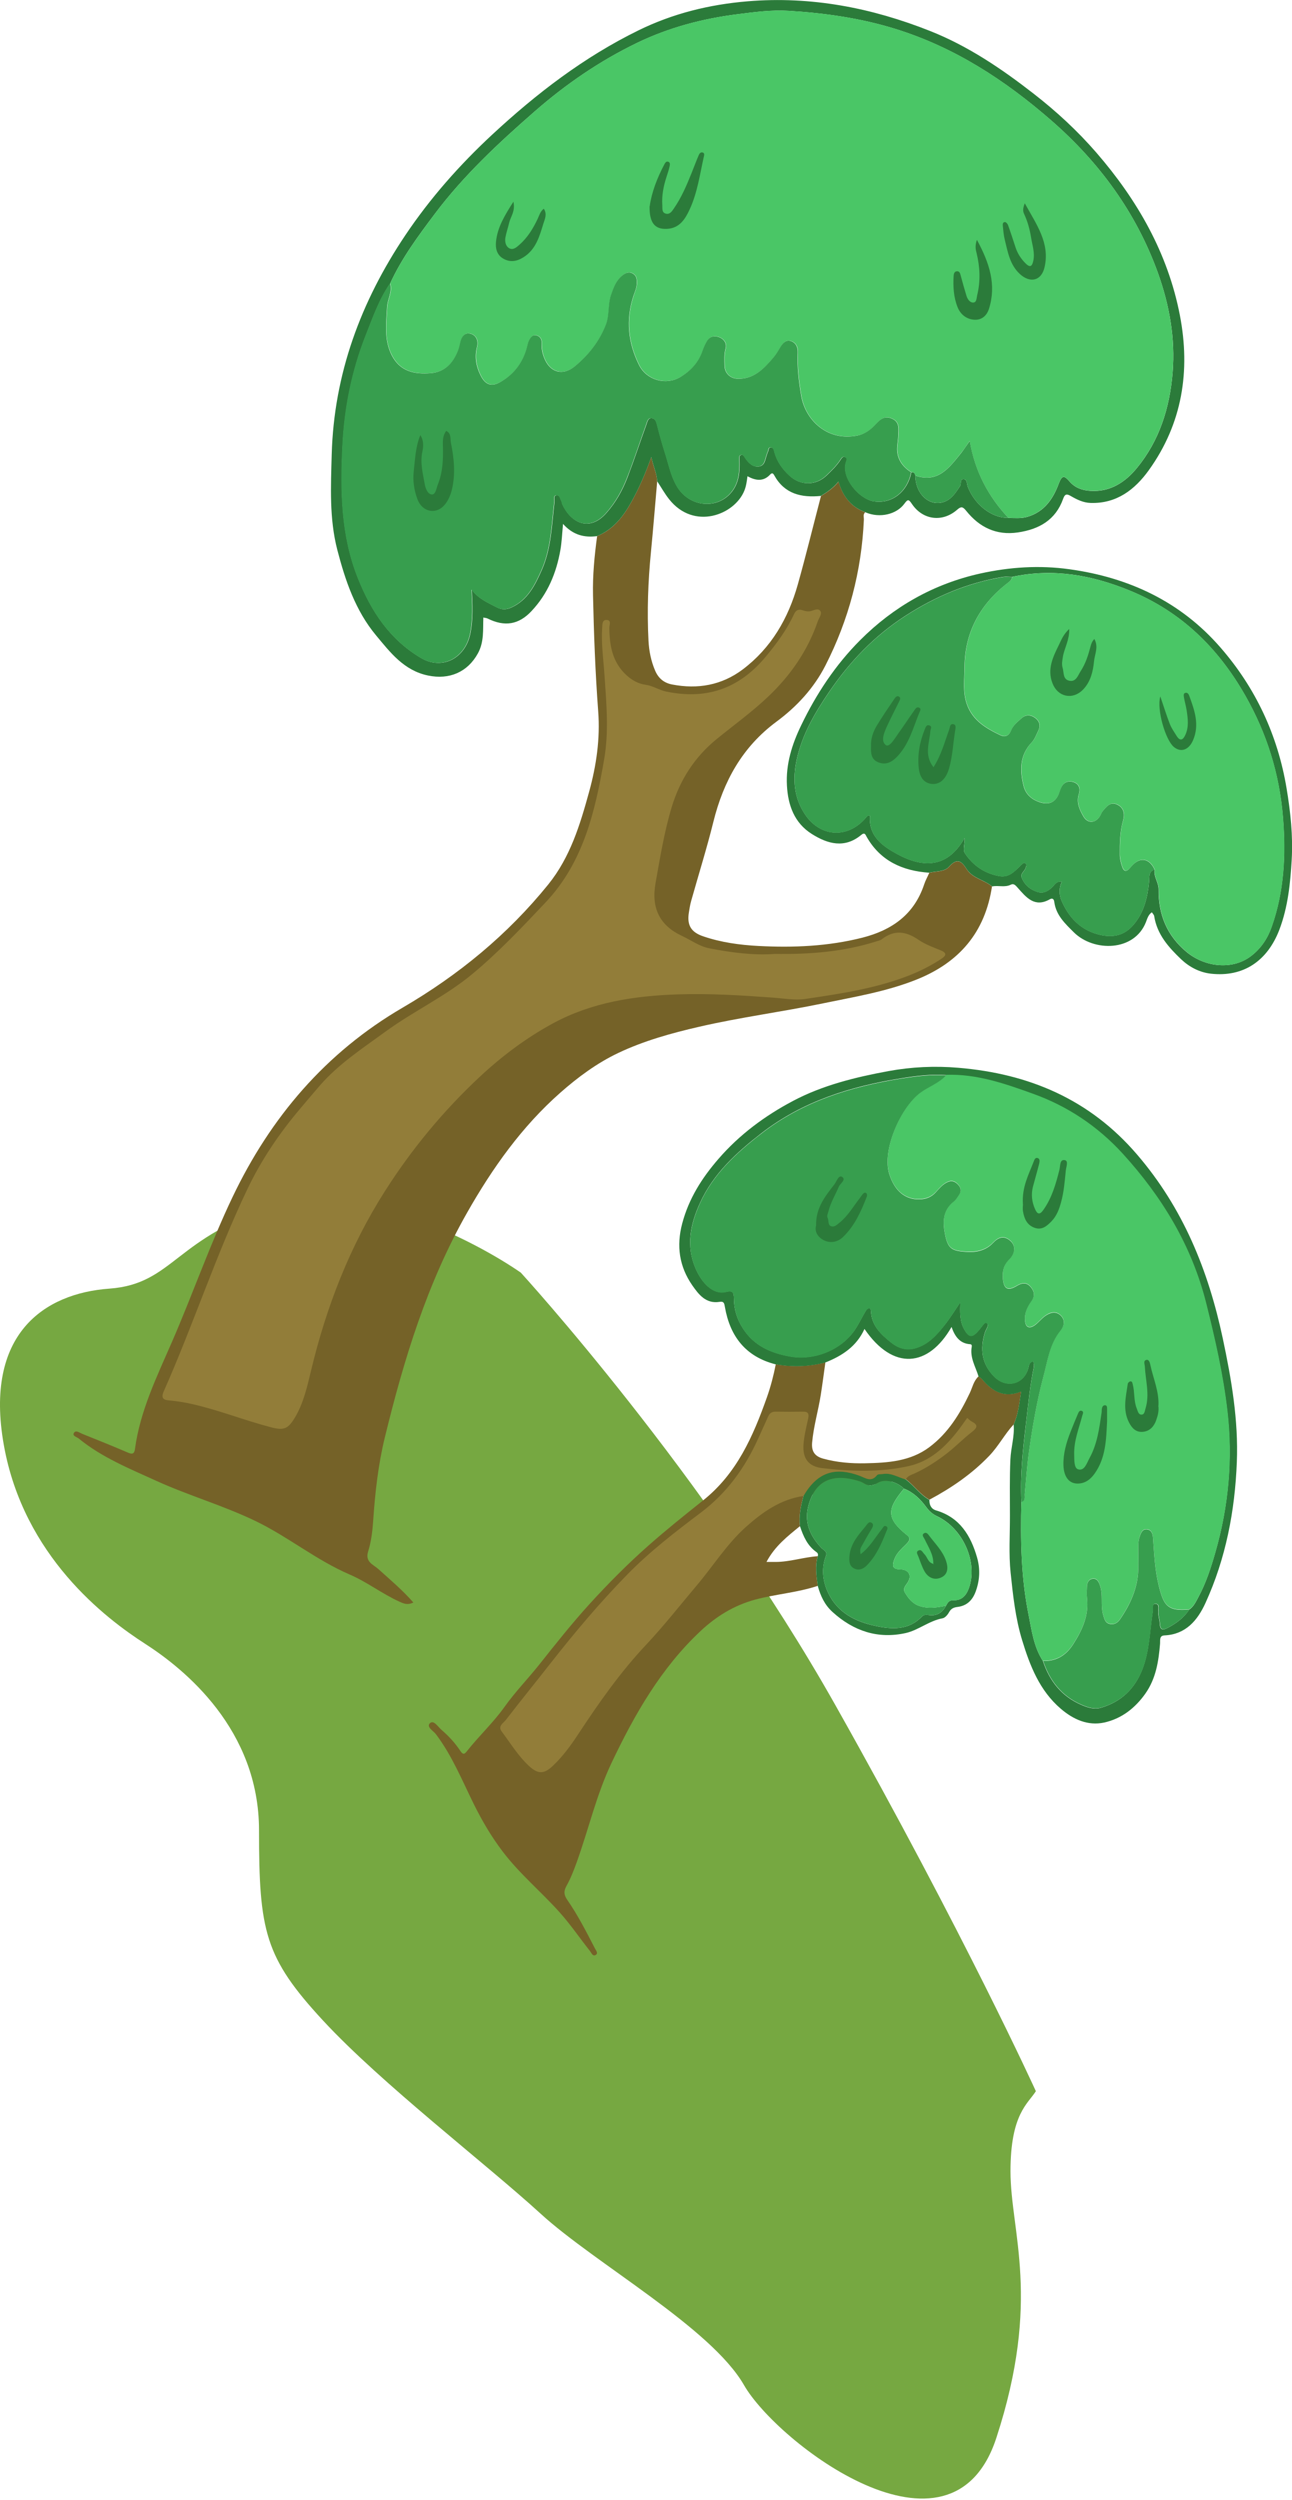 <svg width="686" height="1327" viewBox="0 0 686 1327" fill="none" xmlns="http://www.w3.org/2000/svg">
<path d="M147.528 640.008C191.128 627.208 251.695 658.341 276.528 675.508C276.528 675.508 374.5 782.5 443.5 905C512.5 1027.5 550 1110 550 1110C545.833 1116.67 536.529 1122.01 536.529 1152.51C536.529 1184.79 553.029 1220.51 529.029 1294.01C505.029 1367.51 412.529 1296.51 395.029 1266.01C377.529 1235.51 316.029 1201.51 287.029 1175.01C258.029 1148.51 202.529 1106.01 171.529 1072.51C140.529 1039.01 137.528 1025.01 137.528 971.508C137.528 918.008 98.029 886.008 77.029 872.508C56.029 859.008 12.528 826.008 2.028 767.008C-8.472 708.008 23.529 686.508 58.029 684.008C92.528 681.508 93.028 656.008 147.528 640.008Z" fill="#76A841"/>
<g clip-path="url(#clip0_4459_2146)">
<path d="M459.487 271.874C458.028 272.969 458.757 274.55 458.676 275.928C457.461 303.168 450.653 328.989 438.254 353.27C432.135 365.269 423.018 375.119 412.32 383.023C394.086 396.522 384.117 414.722 378.769 436.247C375.284 450.353 370.908 464.217 366.977 478.242C366.41 480.269 366.086 482.336 365.761 484.403C364.708 491.011 366.855 494.781 373.298 496.969C382.821 500.253 392.789 501.591 402.717 502.118C421.275 503.09 439.753 502.32 457.947 497.699C473.628 493.686 485.38 485.417 490.688 469.446C491.377 467.338 492.511 465.352 493.403 463.284C496.969 462.352 501.385 462.879 503.857 460.122C508.071 455.42 510.422 456.839 513.258 461.339C516.338 466.243 522.497 467.014 526.711 470.5C523.024 494.983 509.246 510.995 486.352 520.075C470.427 526.398 453.692 529.114 437.119 532.56C415.238 537.1 393.032 539.978 371.232 545.004C356.441 548.409 341.975 552.422 328.279 558.908C316.933 564.299 306.803 571.799 297.524 579.987C277.101 597.985 261.501 619.955 248.048 643.628C226.815 680.961 214.456 721.497 204.366 762.844C200.8 777.396 199.139 792.435 198.126 807.433C197.761 812.824 197.072 818.337 195.492 823.445C193.709 829.12 198.166 830.417 200.881 832.849C207.121 838.484 213.564 843.875 219.48 850.604C216.32 852.144 214.253 851.131 212.146 850.198C202.948 846.023 194.843 839.7 185.605 835.727C167.816 828.066 152.864 815.621 135.561 807.311C118.542 799.123 100.308 793.894 83.167 786.111C68.863 779.585 54.154 773.667 41.755 763.533C40.701 762.682 38.311 762.236 39.242 760.614C40.256 758.912 42.12 760.452 43.538 761.02C51.764 764.344 59.989 767.627 68.094 771.113C70.525 772.167 71.376 771.356 71.659 769.167C74.374 748.859 83.329 730.658 91.353 712.174C102.415 686.758 111.492 660.491 123.445 635.44C143.665 593.039 172.962 558.665 213.767 534.87C243.428 517.562 269.483 496.199 291.122 469.446C302.792 454.974 308.019 437.706 312.8 420.276C316.65 406.331 318.716 392.063 317.622 377.632C316.083 357.081 315.313 336.529 314.867 315.937C314.624 305.438 315.637 294.98 317.055 284.562C325.564 281.076 330.832 274.347 335.168 266.564C339.261 259.268 342.583 251.606 345.825 242.607C346.879 247.755 348.783 251.363 348.945 255.457C347.851 267.983 346.838 280.549 345.622 293.074C344.083 308.721 343.515 324.409 344.326 340.096C344.609 345.528 345.663 350.919 347.892 356.067C349.674 360.161 352.633 362.512 356.847 363.323C370.502 365.958 383.226 363.728 394.41 355.297C409.524 343.866 418.52 328.26 423.585 310.302C427.961 294.696 431.811 278.968 435.903 263.281C439.186 261.254 442.427 259.146 445.223 255.66C447.654 263.767 452.071 269.239 459.527 271.915L459.487 271.874Z" fill="#756228"/>
<path d="M426.624 794.055C425.206 799.284 424.072 804.554 424.76 810.066C418.155 815.458 411.388 820.687 406.972 829.078C409.241 829.078 410.538 829.078 411.794 829.078C419.412 829.078 426.665 826.524 434.202 826.038C432.662 831.267 433.472 836.536 434.202 841.765C423.342 845.373 411.875 846.143 400.853 849.102C389.71 852.143 380.349 857.939 372.083 865.641C350.972 885.382 336.911 910.028 324.673 935.808C316.691 952.631 312.517 970.953 306.236 988.424C304.656 992.802 302.995 997.058 300.766 1001.07C299.267 1003.79 299.348 1005.77 301.171 1008.41C306.804 1016.56 311.301 1025.35 315.84 1034.15C316.407 1035.24 317.704 1036.7 316.448 1037.59C314.746 1038.77 314.057 1036.62 313.287 1035.65C307.898 1028.84 302.995 1021.62 297.241 1015.18C287.353 1004.11 275.805 994.585 266.809 982.668C260.934 974.926 256.071 966.656 251.735 957.941C245.414 945.213 240.106 931.958 231.434 920.486C230.138 918.743 226.126 916.635 228.355 914.608C230.34 912.865 232.569 916.635 234.473 918.256C238.282 921.54 241.686 925.229 244.442 929.404C245.86 931.512 246.589 931.187 247.886 929.566C254.288 921.459 261.866 914.446 267.903 905.974C273.455 898.151 280.262 891.179 286.259 883.639C294.971 872.654 303.724 861.628 313.165 851.251C323.053 840.428 333.345 830.051 344.367 820.322C353.727 812.053 363.452 804.27 373.177 796.528C391.209 782.218 399.84 762.437 407.215 741.642C409.241 735.886 410.74 730.089 411.915 724.131C420.749 725.671 429.542 725.428 438.254 723.117C437.444 728.833 436.714 734.548 435.823 740.223C434.485 748.776 431.973 757.086 431.203 765.761C430.798 770.382 432.622 773.017 437.038 774.233C444.413 776.26 451.95 776.868 459.487 776.706C471.441 776.462 483.354 775.692 493.444 768.152C503.412 760.694 509.693 750.438 514.92 739.413C516.338 736.413 516.946 732.967 519.58 730.576C520.188 731.062 520.957 731.468 521.444 732.035C526.955 738.723 533.438 742.169 542.191 738.561C541.259 744.48 540.772 750.56 538.179 756.113C533.438 761.261 530.237 767.504 525.374 772.611C516.095 782.34 505.235 789.758 493.484 796.041C488.541 793.285 485.339 788.542 480.923 785.137" fill="#756228"/>
<path d="M459.487 271.874C452.031 269.199 447.574 263.726 445.183 255.619C442.346 259.105 439.145 261.254 435.863 263.24C425.53 264.253 416.535 262.227 411.064 252.255C410.497 251.241 409.93 250.795 408.917 251.89C405.31 255.781 401.177 255.133 396.882 252.782C396.517 255.538 396.193 258.051 395.22 260.443C390.034 273.293 368.477 281.684 355.267 264.983C352.916 262.024 351.052 258.659 348.945 255.457C348.783 251.363 346.919 247.755 345.825 242.607C342.584 251.647 339.261 259.267 335.168 266.564C330.832 274.347 325.565 281.035 317.055 284.562C310.248 285.494 304.21 283.994 298.942 278.076C298.456 283.305 298.294 287.724 297.524 292.061C295.377 304.222 290.798 315.247 282.207 324.368C275.44 331.583 267.984 332.84 258.867 328.3C258.3 328.016 257.651 328.016 256.638 327.773C256.395 334.259 257.084 340.704 253.761 346.784C248.251 356.837 238.525 360.891 227.342 358.58C214.415 355.945 207.122 346.176 199.666 337.258C188.766 324.165 183.336 308.235 179.081 291.818C174.786 275.117 175.677 258.173 176.123 241.27C177.298 198.545 191.562 160.117 215.185 124.891C228.395 105.191 244.036 87.517 261.379 71.425C284.841 49.657 310.086 30.281 338.977 16.134C357.212 7.175 376.581 2.392 396.963 0.69C430.717 -2.107 462.85 4.135 493.97 16.499C513.988 24.444 531.736 36.442 548.674 49.616C560.79 59.021 572.014 69.357 582.104 80.991C603.944 106.204 620.112 134.417 626.474 167.373C632.147 196.802 627.811 224.771 609.982 249.579C602.567 259.875 592.923 267.375 579.105 266.969C575.134 266.848 571.811 265.186 568.529 263.28C566.544 262.145 565.449 261.983 564.477 264.78C560.506 276.009 551.713 280.954 540.489 282.616C528.94 284.319 519.985 279.86 512.975 271.104C511.192 268.874 510.3 268.712 508.193 270.577C500.454 277.346 490.08 276.13 484.245 267.577C482.503 265.023 482.098 264.78 480.193 267.375C476.1 272.969 467.226 275.238 459.568 271.955L459.487 271.874ZM535.383 274.914C538.746 274.955 542.109 275.32 545.473 274.347C554.509 271.712 559.169 264.78 562.167 256.714C563.95 252.052 565.125 252.376 567.962 255.66C570.839 258.943 574.648 260.321 579.146 260.565C589.6 261.173 597.461 255.903 603.499 248.606C615.615 233.973 621.125 216.381 622.625 197.694C624.083 179.574 620.923 161.9 614.804 144.875C603.256 112.852 583.725 86.22 558.196 63.966C533.64 42.563 506.815 25.092 475.29 15.323C456.812 9.607 437.93 6.932 418.763 5.757C409.727 5.189 400.731 6.405 391.776 7.54C373.217 9.851 355.267 14.593 338.491 22.66C318.636 32.226 300.523 44.63 283.869 59.183C264.743 75.883 246.184 93.152 230.867 113.541C222.033 125.297 213.281 137.052 207.122 150.55C201.287 158.982 197.964 168.629 194.236 178.074C186.861 196.802 182.931 216.462 181.918 236.446C180.742 260.362 180.986 284.197 190.184 307.1C197.194 324.571 207 339.407 223.452 349.176C235.041 356.067 247.156 349.135 249.75 336.285C251.29 328.705 250.925 321.044 250.52 313.018C253.964 317.72 258.948 319.868 263.73 322.341C266.404 323.719 268.795 323.719 271.55 322.463C280.222 318.49 284.071 310.667 287.637 302.641C292.783 291.047 292.986 278.562 294.445 266.28C294.566 265.105 293.756 263.24 295.377 262.916C297.2 262.551 297.362 264.618 298.051 265.834C298.375 266.402 298.335 267.091 298.618 267.699C303.076 277.387 312.841 282.616 321.918 272.36C326.942 266.726 330.549 260.24 333.223 253.268C336.749 244.066 339.828 234.703 343.191 225.461C343.718 224.042 344.002 221.853 345.987 221.974C348.013 222.096 348.5 223.961 348.986 225.825C350.242 230.811 351.62 235.797 353.2 240.702C355.064 246.539 356.199 252.62 359.359 258.011C365.924 269.401 381.443 270.82 388.98 260.524C392.506 255.7 392.87 250.025 392.668 244.31C392.668 243.256 392.181 241.756 393.721 241.432C394.775 241.229 395.18 242.445 395.747 243.215C397.49 245.647 399.556 247.958 402.798 247.634C406.283 247.269 406.242 243.823 407.215 241.351C407.377 240.905 407.458 240.378 407.701 239.972C408.268 239.121 407.863 237.338 409.443 237.459C410.781 237.581 410.943 238.959 411.226 240.053C412.604 245.039 415.481 249.052 419.249 252.498C425.044 257.849 433.148 257.889 438.862 252.417C441.536 249.863 444.21 247.269 446.277 244.148C446.804 243.337 447.533 241.959 448.911 242.688C450.005 243.256 449.559 244.31 449.235 245.242C446.48 253.43 456.083 264.861 463.985 266.118C473.467 267.618 481.895 261.132 483.921 250.674C485.177 250.593 485.866 251.201 485.988 252.457C486.069 262.591 494.011 269.482 501.872 266.159C505.64 264.578 507.626 261.173 509.774 257.97C510.543 256.754 509.53 254.119 511.84 254.363C513.583 254.565 513.299 256.997 513.866 258.416C517.635 268.064 526.59 274.995 535.423 274.914H535.383Z" fill="#2B7B3A"/>
<path d="M538.139 756.235C540.732 750.641 541.219 744.601 542.151 738.643C542.232 738.521 542.313 738.399 542.394 738.237C542.313 738.359 542.272 738.521 542.191 738.643C533.439 742.25 526.955 738.805 521.444 732.116C520.958 731.508 520.229 731.143 519.58 730.657C518 725.509 514.921 720.726 515.934 714.97C516.055 714.362 516.015 713.551 515.123 713.51C509.612 713.146 506.978 709.376 505.236 704.349C492.999 725.712 474.237 727.738 459.002 705.403C454.828 714.686 447.129 719.672 438.255 723.198C429.543 725.509 420.79 725.752 411.916 724.212C395.991 720.199 387.603 709.416 384.888 693.729C384.564 691.824 384.362 690.648 382.133 691.013C374.799 692.229 370.909 687.04 367.545 682.217C360.697 672.285 359.036 661.422 362.237 649.383C365.762 636.168 372.651 625.304 381.485 615.13C392.668 602.199 406.162 592.268 420.993 584.404C436.755 576.053 454.098 571.797 471.644 568.554C483.962 566.284 496.443 565.717 508.802 566.771C546.203 569.892 578.498 583.431 603.662 612.738C628.136 641.195 641.549 674.231 649.248 710.43C653.867 732.157 657.595 753.925 656.704 776.138C655.691 802 650.869 827.213 640.05 850.886C635.876 860.007 629.676 867.546 618.29 868.073C615.413 868.195 616.102 870.708 615.94 872.532C615.17 881.855 613.751 890.976 608.2 898.881C602.73 906.663 595.476 912.298 586.278 914.325C577.607 916.189 569.908 912.703 563.262 907.028C551.957 897.381 546.811 884.085 542.678 870.505C539.152 858.953 537.856 846.792 536.599 834.834C535.546 824.741 536.275 814.485 536.235 804.27C536.235 794.42 536.032 784.529 536.478 774.679C536.721 768.517 538.747 762.518 538.22 756.276L538.139 756.235ZM502.481 570.662C494.376 570.054 486.434 571.068 478.452 572.365C451.546 576.662 426.098 584.566 404.176 601.591C390.967 611.847 378.729 622.994 371.638 638.6C366.532 649.788 364.182 661.26 369.288 673.177C372.57 680.879 378.648 687.405 385.456 685.703C389.062 684.811 389.67 686.027 389.67 689.148C389.67 694.904 391.331 700.255 394.492 705.119C400.327 714.24 409.161 718.131 419.412 719.956C432.339 722.307 446.845 716.51 454.098 705.525C456.125 702.444 457.745 699.039 459.609 695.877C459.974 695.229 460.703 694.459 461.311 694.377C462.284 694.256 462.405 695.31 462.446 696.12C462.81 703.701 467.916 708.403 473.224 712.619C476.831 715.497 481.167 717.077 486.353 715.497C492.999 713.429 497.213 708.687 501.224 703.701C504.385 699.769 507.019 695.431 509.855 691.297C509.734 696.364 509.491 701.066 511.881 705.444C514.353 709.943 516.136 710.186 519.459 706.376C520.431 705.282 521.242 704.066 522.174 702.971C522.579 702.485 523.065 701.877 523.795 702.201C524.767 702.647 524.565 703.498 524.281 704.268C523.876 705.322 523.227 706.295 522.903 707.349C520.269 716.024 521.201 723.969 527.847 730.657C534.33 737.183 543.65 734.832 546 726.158C546.405 724.698 546.405 722.996 548.675 722.55C548.796 723.725 549.08 724.698 548.918 725.59C546.892 735.359 545.96 745.29 544.785 755.181C543.123 769.125 541.583 783.029 542.313 797.095C541.786 817.16 542.11 837.145 546.081 856.885C547.783 865.398 548.837 874.113 553.74 881.653C557.225 892.273 563.667 900.38 574 904.88C577.323 906.339 580.929 907.596 584.779 906.42C595.355 903.218 602.446 896.448 606.498 886.152C610.388 876.221 610.429 865.682 612.05 855.426C612.293 853.926 611.442 851.332 613.387 851.332C615.818 851.332 614.886 854.088 614.927 855.669C614.927 857.818 615.696 859.804 615.778 861.871C615.98 865.722 617.763 865.236 620.154 863.979C624.611 861.628 628.623 858.669 631.419 854.372C633.809 852.791 634.944 850.238 636.241 847.846C640.333 840.266 642.967 832.159 645.317 823.889C652.328 799.406 654.556 774.436 651.639 749.222C649.41 729.887 645.074 710.876 640.333 691.945C632.634 661.341 616.872 635.479 595.922 612.495C582.753 598.064 566.706 587.363 548.35 580.796C533.52 575.486 518.527 570.216 502.359 570.743L502.481 570.662Z" fill="#2B7B3A"/>
<path d="M526.711 470.458C522.497 466.972 516.337 466.161 513.258 461.297C510.421 456.797 508.071 455.379 503.857 460.081C501.385 462.837 496.968 462.31 493.403 463.243C479.22 462.27 467.469 457.041 460.135 444.15C459.567 443.177 459.203 441.597 457.339 443.137C448.465 450.514 439.469 448.001 431 442.65C421.761 436.813 418.398 427.45 417.831 416.991C417.182 405.601 420.505 395.102 425.408 384.968C433.472 368.227 443.643 352.864 456.731 339.771C474.479 321.975 495.834 309.896 520.471 304.423C536.031 300.978 551.874 299.924 567.84 302.153C599.446 306.531 626.879 319.381 647.99 343.662C666.671 365.105 678.422 390.197 683.122 418.451C685.229 431.057 686.567 443.664 685.837 456.392C685.108 468.958 683.852 481.443 679.313 493.442C672.992 510.021 660.228 518.777 642.925 516.831C637.05 516.182 631.579 513.385 627.163 509.21C620.436 502.806 614.317 495.955 612.818 486.226C612.697 485.537 612.048 484.97 611.603 484.24C609.698 485.497 609.131 487.686 608.442 489.469C602.242 505.197 580.725 505.319 570.19 494.901C565.49 490.239 560.668 485.74 559.776 478.687C559.573 477.106 558.682 476.619 557.466 477.309C549.322 481.97 544.864 476.295 540.326 471.188C539.272 470.012 538.3 468.796 536.76 469.566C533.478 471.228 530.034 469.809 526.711 470.539V470.458ZM537.408 306.207C535.788 306.207 534.126 305.964 532.586 306.207C513.866 309.288 496.806 316.503 480.841 326.799C464.268 337.46 451.058 351.323 440.077 367.497C432.54 378.604 425.773 390.116 422.936 403.574C420.789 413.789 421.559 423.518 427.475 432.314C435.741 444.596 450.45 445.204 459.892 433.814C460.418 433.165 460.986 432.598 461.918 432.922C461.067 443.826 468.563 449.096 476.505 453.392C490.363 460.851 503.087 460.77 512.164 444.758C512.447 448.001 510.948 450.879 512.366 452.947C516.662 459.351 522.578 463.486 530.358 464.986C535.342 465.959 538.178 462.999 541.217 460.081C541.582 459.757 541.866 459.351 542.271 459.067C542.96 458.5 543.649 457.405 544.662 458.419C545.31 459.067 544.783 459.919 544.54 460.689C544.013 462.513 541.582 463.648 542.474 465.877C543.932 469.526 546.607 471.917 550.335 473.255C553.698 474.512 556.17 473.255 558.601 470.985C559.898 469.769 560.708 467.62 563.788 467.985C562.126 471.512 562.288 474.957 563.747 478.322C567.516 486.916 573.513 493.28 582.63 495.833C589.64 497.82 596.326 497.212 601.634 491.091C607.469 484.402 609.293 476.336 610.144 467.904C610.387 465.432 609.658 462.554 613.061 461.581C612.372 465.351 615.209 468.35 615.168 472.201C615.006 485.456 619.666 496.806 630.121 505.4C639.765 513.304 654.19 515.088 664.199 507.508C669.548 503.454 673.073 498.063 675.221 491.901C681.866 473.012 682.798 453.595 681.177 433.733C679.273 410.627 672.587 389.265 661.16 369.2C646.815 344.027 627.284 324.772 600.095 313.585C579.793 305.234 559.128 301.505 537.368 306.207H537.408Z" fill="#2B7B3A"/>
<path d="M424.76 810.068C424.071 804.596 425.206 799.326 426.624 794.056C434.444 780.517 444.372 778.896 456.245 783.274C459.648 784.53 462.525 786.962 465.686 782.99C466.213 782.341 467.793 782.544 468.887 782.382C473.304 781.652 476.91 784.247 480.922 785.26C485.339 788.624 488.54 793.408 493.484 796.164C493.402 798.799 494.416 800.947 497.009 801.717C509.651 805.447 515.446 815.094 518.809 826.809C520.552 832.971 520.227 839.051 517.918 845.131C516.175 849.631 513.177 852.347 508.476 852.955C506.369 853.198 504.992 853.806 503.897 855.792C503.168 857.13 501.79 858.751 500.453 858.995C493.362 860.292 487.689 865.278 480.922 866.818C466.172 870.101 453.246 865.805 442.062 855.671C437.808 851.82 435.66 847.077 434.201 841.807C433.472 836.578 432.661 831.309 434.201 826.079C434.444 825.228 434.363 824.499 433.593 823.931C428.731 820.526 426.502 815.459 424.76 810.108V810.068ZM479.99 790.165C476.1 786.435 469.9 784.774 465.929 787.165C463.174 788.827 461.067 788.868 458.514 787.246C457.298 786.476 455.839 786.071 454.462 785.706C440.928 781.977 432.175 786.719 429.014 800.137C427.029 808.528 430.392 815.581 436.146 821.661C437.24 822.796 439.428 823.485 438.537 825.877C435.944 832.727 436.795 839.497 439.874 845.82C444.818 855.954 453.975 860.657 464.349 862.927C473.264 864.913 482.3 865.602 489.553 858.022C490.566 856.968 491.984 857.089 493.24 857.292C497.495 857.86 500.332 855.954 502.277 852.347C503.128 850.806 503.816 849.347 506.167 849.428C510.705 849.59 513.096 846.834 514.514 842.78C519.214 829.241 511.394 811.446 497.738 804.92C495.226 803.744 493.443 802.244 491.741 799.893C488.743 795.799 484.974 792.11 479.99 790.165Z" fill="#2B7B3A"/>
<path d="M410.863 506.333C430.475 506.657 448.223 505.117 465.445 499.645C466.377 499.361 467.43 499.158 468.159 498.591C474.805 493.362 481.086 494.294 487.731 498.874C491.257 501.307 495.511 502.806 499.523 504.468C503.129 505.968 502.197 507.387 499.725 509.008C494.296 512.576 488.501 515.494 482.504 517.845C464.837 524.736 446.116 527.493 427.517 530.249C422.006 531.06 415.968 529.925 410.174 529.52C393.439 528.303 376.663 527.25 359.887 527.817C336.871 528.587 314.301 531.992 293.635 543.18C279.372 550.922 266.567 560.529 254.654 571.636C235.325 589.715 218.631 609.902 204.448 632.156C185.687 661.585 173.247 693.689 165.143 727.577C163.076 736.171 161.131 744.927 156.471 752.628C152.906 758.506 150.677 759.357 143.95 757.614C129.727 753.926 116.072 748.413 101.727 745.21C97.797 744.319 93.866 743.711 89.814 743.346C86.897 743.103 85.276 742.251 86.978 738.441C102.7 703.013 114.694 666.003 131.429 631.021C138.764 615.699 148.246 601.633 159.267 588.621C162.793 584.446 166.318 580.23 169.924 576.095C179.893 564.664 192.535 556.435 204.651 547.598C219.522 536.735 236.379 528.952 250.602 517.156C264.703 505.482 277.224 492.186 289.786 478.89C309.844 457.568 316.003 430.572 320.784 403.048C323.337 388.333 322 373.578 320.987 358.783C320.42 350.27 319.163 341.758 319.731 333.164C319.852 331.34 319.731 329.029 322 329.07C324.836 329.07 323.499 331.786 323.54 333.205C323.621 342.69 325.161 351.567 332.616 358.377C335.534 361.053 338.857 362.958 342.828 363.485C346.718 364.012 350.081 366.363 353.768 367.093C374.232 371.308 391.777 366.282 406.446 348.73C412.402 341.596 417.792 334.259 421.682 325.827C422.614 323.841 424.113 323.233 426.018 323.881C427.436 324.368 428.814 324.692 430.272 324.408C432.096 324.044 434.405 322.503 435.621 324.408C436.553 325.949 434.851 327.976 434.203 329.8C428.854 345.446 419.615 358.661 407.783 369.849C399.274 377.916 389.67 384.847 380.553 392.265C368.802 401.832 361.022 413.993 356.645 428.423C352.674 441.557 350.527 455.096 348.096 468.554C345.624 482.214 350.446 491.335 362.075 496.767C366.857 498.996 371.233 502.279 376.501 503.333C388.373 505.684 400.368 507.144 410.903 506.374L410.863 506.333Z" fill="#927D39"/>
<path d="M480.923 785.259C476.912 784.246 473.306 781.692 468.889 782.381C467.795 782.543 466.214 782.381 465.688 782.989C462.527 786.962 459.65 784.53 456.246 783.273C444.373 778.936 434.446 780.517 426.625 794.056C414.428 795.839 404.906 802.609 396.032 810.513C385.861 819.634 378.648 831.267 369.896 841.604C361.062 852.062 352.593 862.885 343.233 872.857C329.415 887.491 317.988 903.826 306.966 920.568C303.076 926.486 298.862 932.242 293.716 937.147C288.854 941.808 285.693 941.849 280.79 937.309C275.076 931.999 271.065 925.31 266.405 919.108C264.176 916.19 267.256 914.65 268.512 913.028C276.292 902.935 284.315 893.084 292.176 883.032C305.021 866.655 318.434 850.725 332.981 835.848C344.935 823.606 358.509 813.148 372.165 802.852C385.942 792.434 395.627 779.057 402.596 763.492C404.298 759.641 406.122 755.871 407.783 752.02C408.593 750.155 409.768 749.264 411.876 749.304C416.738 749.385 421.601 749.385 426.423 749.304C429.219 749.264 429.624 750.561 429.097 752.993C428.125 757.533 426.949 762.113 426.625 766.734C426.098 774.274 429.34 778.449 436.715 779.301C451.951 781.044 467.268 781.571 482.423 778.206C493.607 775.733 501.508 768.477 508.316 759.803C510.099 757.533 511.72 755.141 513.543 752.628C514.434 753.358 515.123 754.128 515.934 754.533C519.459 756.317 518.973 757.817 516.096 760.046C511.638 763.492 507.667 767.586 503.251 771.072C497.78 775.369 491.986 779.179 485.624 782.097C483.922 782.868 481.896 783.354 480.923 785.3V785.259Z" fill="#927D39"/>
<path d="M207.122 150.51C213.281 137.052 222.074 125.256 230.867 113.501C246.184 93.112 264.743 75.884 283.869 59.142C300.523 44.59 318.636 32.186 338.491 22.62C355.267 14.513 373.218 9.81 391.777 7.5C400.732 6.365 409.727 5.149 418.764 5.716C437.93 6.892 456.813 9.567 475.29 15.283C506.816 25.011 533.641 42.523 558.197 63.926C583.725 86.18 603.256 112.812 614.805 144.835C620.923 161.82 624.043 179.534 622.625 197.653C621.126 216.34 615.574 233.933 603.499 248.566C597.462 255.863 589.641 261.092 579.146 260.524C574.648 260.281 570.839 258.903 567.962 255.619C565.126 252.377 563.951 252.012 562.168 256.673C559.129 264.699 554.469 271.672 545.473 274.306C542.11 275.279 538.747 274.955 535.383 274.874C524.726 263.524 517.635 250.269 514.839 234.014C513.016 236.649 511.841 238.554 510.422 240.256C504.142 248.039 498.185 256.592 485.948 252.417C485.826 251.201 485.178 250.553 483.881 250.634C479.748 247.958 476.83 244.351 476.466 239.324C476.263 236.649 476.992 233.933 477.033 231.217C477.114 227.771 478.005 223.961 473.548 222.096C469.212 220.272 466.903 223.272 464.471 225.785C461.919 228.379 459.163 230.406 455.476 231.136C439.308 234.46 427.678 222.867 425.531 210.098C424.234 202.437 423.302 194.775 423.667 187.033C423.829 184.033 422.532 181.763 419.898 180.953C417.507 180.223 415.725 181.966 414.509 184.114C413.374 186.06 412.199 188.046 410.74 189.749C405.756 195.586 400.529 201.18 391.939 201.018C387.887 200.937 384.888 198.14 384.807 194.086C384.726 191.046 384.523 188.006 385.374 184.925C386.104 182.29 384.564 180.02 382.214 179.047C379.701 177.993 377.027 178.318 375.447 181.034C374.555 182.574 373.745 184.195 373.218 185.857C371.151 192.14 366.978 196.721 361.426 200.045C353.727 204.666 343.435 201.788 339.423 193.721C333.588 181.966 332.292 169.724 336.425 157.117C337.154 154.807 338.208 152.618 338.248 150.105C338.248 148.037 337.965 146.213 336.02 145.119C333.994 143.984 332.17 144.916 330.63 146.092C327.267 148.646 325.93 152.496 324.593 156.347C322.81 161.455 323.782 167.089 321.918 171.954C318.555 180.831 312.72 188.29 305.386 194.329C298.781 199.761 291.933 197.613 288.934 189.627C288.002 187.155 287.597 184.641 287.718 182.047C287.84 180.02 286.827 178.48 284.963 177.993C282.815 177.426 281.762 179.128 280.951 180.75C280.465 181.723 280.263 182.858 279.979 183.952C277.953 192.019 273.293 198.261 266.242 202.477C261.137 205.517 257.773 204.342 255.221 199.072C252.911 194.329 252.06 189.343 253.397 184.033C254.208 180.831 252.951 177.872 249.791 177.061C246.873 176.331 245.212 178.683 244.523 181.52C244.158 183.101 243.834 184.682 243.226 186.182C240.592 192.789 236.176 197.451 228.76 198.059C220.251 198.748 212.592 197.167 208.176 188.654C203.88 180.426 205.177 171.751 205.623 163.036C205.825 158.779 208.581 154.888 207.244 150.47L207.122 150.51Z" fill="#4AC666"/>
<path d="M207.122 150.51C208.418 154.928 205.703 158.819 205.501 163.076C205.055 171.791 203.799 180.465 208.054 188.694C212.47 197.207 220.129 198.788 228.638 198.099C236.054 197.491 240.471 192.829 243.104 186.222C243.712 184.722 244.036 183.141 244.401 181.56C245.049 178.722 246.751 176.371 249.669 177.101C252.829 177.871 254.086 180.83 253.275 184.073C251.897 189.383 252.748 194.329 255.099 199.112C257.651 204.382 261.055 205.598 266.12 202.517C273.171 198.301 277.831 192.059 279.857 183.992C280.141 182.898 280.343 181.763 280.829 180.79C281.64 179.168 282.693 177.466 284.841 178.033C286.746 178.52 287.718 180.101 287.597 182.087C287.434 184.722 287.88 187.235 288.812 189.667C291.811 197.693 298.659 199.801 305.264 194.369C312.598 188.329 318.433 180.871 321.796 171.994C323.62 167.129 322.688 161.495 324.471 156.387C325.808 152.536 327.145 148.726 330.508 146.132C332.048 144.956 333.872 144.024 335.898 145.159C337.883 146.253 338.167 148.077 338.126 150.145C338.126 152.658 337.073 154.847 336.303 157.157C332.17 169.805 333.466 182.006 339.301 193.761C343.313 201.828 353.605 204.706 361.304 200.085C366.856 196.72 371.029 192.18 373.096 185.897C373.663 184.235 374.433 182.614 375.325 181.074C376.905 178.358 379.579 178.033 382.092 179.087C384.442 180.06 385.982 182.33 385.252 184.965C384.401 188.046 384.604 191.086 384.685 194.126C384.766 198.139 387.765 200.977 391.817 201.058C400.407 201.22 405.634 195.626 410.618 189.789C412.077 188.086 413.252 186.1 414.387 184.154C415.643 182.046 417.386 180.263 419.776 180.992C422.41 181.803 423.666 184.073 423.545 187.073C423.18 194.856 424.112 202.517 425.409 210.138C427.556 222.866 439.226 234.5 455.354 231.176C459.001 230.406 461.797 228.419 464.349 225.825C466.781 223.312 469.09 220.312 473.426 222.136C477.883 224.001 476.992 227.811 476.911 231.257C476.87 233.973 476.141 236.689 476.344 239.364C476.708 244.39 479.626 247.998 483.759 250.673C481.733 261.132 473.305 267.617 463.823 266.118C455.921 264.861 446.318 253.43 449.073 245.242C449.397 244.269 449.843 243.255 448.749 242.688C447.331 241.958 446.642 243.377 446.115 244.147C444.048 247.268 441.374 249.863 438.7 252.417C432.986 257.889 424.841 257.848 419.087 252.498C415.319 249.012 412.442 245.039 411.064 240.053C410.781 238.959 410.578 237.58 409.281 237.459C407.66 237.337 408.106 239.08 407.539 239.972C407.296 240.377 407.215 240.904 407.053 241.35C406.08 243.823 406.121 247.228 402.636 247.633C399.394 247.998 397.328 245.647 395.585 243.215C395.018 242.445 394.613 241.188 393.559 241.431C392.06 241.756 392.506 243.255 392.506 244.309C392.708 250.065 392.343 255.74 388.818 260.524C381.281 270.82 365.802 269.401 359.197 258.01C356.077 252.619 354.902 246.539 353.038 240.702C351.498 235.797 350.08 230.811 348.824 225.825C348.338 223.96 347.892 222.096 345.825 221.974C343.84 221.853 343.556 224.041 343.029 225.46C339.666 234.743 336.627 244.107 333.061 253.268C330.387 260.24 326.78 266.726 321.756 272.36C312.679 282.575 302.954 277.387 298.456 267.699C298.173 267.131 298.213 266.401 297.889 265.834C297.241 264.658 297.038 262.55 295.214 262.915C293.594 263.24 294.404 265.104 294.282 266.28C292.824 278.562 292.621 291.088 287.475 302.64C283.909 310.666 280.06 318.49 271.388 322.462C268.633 323.719 266.201 323.719 263.568 322.341C258.786 319.868 253.842 317.679 250.358 313.018C250.763 321.044 251.128 328.705 249.588 336.285C247.035 349.094 234.879 356.067 223.29 349.175C206.879 339.366 197.032 324.57 190.022 307.099C180.823 284.156 180.58 260.362 181.755 236.445C182.728 216.461 186.659 196.801 194.074 178.074C197.802 168.67 201.125 159.022 206.96 150.55L207.122 150.51Z" fill="#379E4E"/>
<path d="M485.988 252.456C498.226 256.631 504.142 248.078 510.463 240.295C511.841 238.552 513.016 236.647 514.88 234.053C517.676 250.308 524.767 263.563 535.424 274.913C526.59 274.994 517.595 268.062 513.867 258.415C513.3 256.996 513.583 254.564 511.841 254.361C509.572 254.118 510.585 256.793 509.774 257.969C507.667 261.171 505.682 264.576 501.873 266.157C494.011 269.44 486.069 262.59 485.988 252.456Z" fill="#379E4E"/>
<path d="M553.739 881.654C548.836 874.115 547.782 865.399 546.08 856.887C542.109 837.146 541.745 817.121 542.312 797.097C544.824 796.408 543.933 794.3 544.095 792.638C544.824 785.26 545.31 777.883 546.323 770.546C548.187 757.169 550.497 743.873 553.941 730.78C556.17 722.268 557.224 713.309 563.14 706.094C565.044 703.743 565.733 700.54 563.18 698.108C560.506 695.554 557.426 696.527 554.792 698.473C552.847 699.892 551.348 701.919 549.403 703.297C546.445 705.364 544.541 704.432 544.216 700.784C543.892 696.892 545.473 693.568 547.701 690.447C549.727 687.609 549.119 684.894 546.85 682.543C544.581 680.232 542.109 681.083 539.759 682.461C535.14 685.258 532.911 684.042 532.465 678.489C532.182 674.597 532.911 671.314 535.869 668.355C539.232 664.991 539.273 661.018 536.477 658.505C533.073 655.465 530.034 656.6 527.238 659.599C523.348 663.734 517.878 664.707 512.975 664.342C505.964 663.774 503.493 663.126 501.912 655.748C500.535 649.222 500.21 642.493 506.451 637.588C507.666 636.615 508.598 635.197 509.409 633.818C510.584 631.913 510.138 630.17 508.598 628.549C506.937 626.806 505.235 626.279 502.966 627.373C500.373 628.589 498.671 630.778 496.807 632.765C494.416 635.359 491.579 636.332 488.216 636.453C480.355 636.656 474.844 631.67 472.17 623.036C468.158 610.227 478.41 587.446 488.703 579.865C493.2 576.541 498.711 574.798 502.48 570.502C518.648 569.975 533.681 575.204 548.471 580.554C566.827 587.121 582.833 597.823 596.043 612.253C616.992 635.237 632.755 661.099 640.454 691.704C645.195 710.634 649.531 729.605 651.759 748.981C654.677 774.234 652.448 799.164 645.438 823.648C643.088 831.917 640.454 840.024 636.361 847.604C635.065 849.996 633.93 852.55 631.539 854.171C619.464 855.387 617.722 851.577 615.169 841.24C613.183 833.133 612.819 824.701 612.211 816.392C612.049 814.081 611.481 811.973 609.01 811.69C606.7 811.406 605.849 813.392 605.201 815.338C604.633 817.04 604.39 818.783 604.39 820.567C604.39 824.783 604.512 828.998 604.39 833.173C604.066 843.024 600.095 851.577 594.625 859.522C593.368 861.346 591.585 862.481 589.195 861.873C586.763 861.265 586.399 859.36 585.75 857.171C584.211 851.982 585.832 846.51 584.008 841.362C583.36 839.538 582.59 837.835 580.564 837.876C578.335 837.916 577.241 839.659 577.16 841.848C577.079 843.956 576.917 846.064 577.16 848.172C578.254 857.414 574.648 865.156 569.826 872.655C566.017 878.614 560.83 881.695 553.739 881.533V881.654Z" fill="#4AC666"/>
<path d="M502.479 570.663C498.711 574.96 493.2 576.703 488.702 580.027C478.41 587.607 468.117 610.388 472.169 623.198C474.884 631.832 480.355 636.818 488.216 636.615C491.579 636.534 494.456 635.521 496.806 632.926C498.63 630.94 500.372 628.751 502.965 627.535C505.235 626.441 506.936 627.008 508.598 628.711C510.178 630.332 510.583 632.075 509.408 633.98C508.557 635.318 507.666 636.777 506.45 637.75C500.21 642.655 500.534 649.384 501.912 655.91C503.492 663.247 505.923 663.936 512.974 664.504C517.877 664.909 523.347 663.936 527.237 659.761C530.033 656.761 533.072 655.626 536.476 658.667C539.313 661.18 539.232 665.152 535.868 668.517C532.91 671.476 532.141 674.759 532.465 678.651C532.91 684.204 535.139 685.42 539.758 682.623C542.109 681.204 544.58 680.394 546.85 682.704C549.119 685.055 549.727 687.771 547.701 690.609C545.472 693.73 543.892 697.054 544.216 700.945C544.499 704.553 546.444 705.526 549.402 703.459C551.347 702.08 552.847 700.054 554.792 698.635C557.426 696.73 560.505 695.716 563.18 698.27C565.692 700.702 565.044 703.904 563.139 706.256C557.264 713.471 556.21 722.47 553.941 730.942C550.497 743.994 548.187 757.331 546.323 770.707C545.31 778.044 544.824 785.422 544.094 792.799C543.932 794.421 544.824 796.529 542.311 797.258C541.582 783.192 543.162 769.289 544.783 755.344C545.958 745.454 546.89 735.522 548.916 725.753C549.119 724.861 548.795 723.889 548.673 722.713C546.404 723.159 546.404 724.861 545.999 726.321C543.689 734.995 534.329 737.346 527.845 730.82C521.24 724.132 520.308 716.187 522.902 707.512C523.226 706.458 523.874 705.485 524.279 704.431C524.563 703.661 524.766 702.81 523.793 702.364C523.064 702.04 522.578 702.607 522.172 703.134C521.24 704.269 520.43 705.445 519.457 706.539C516.135 710.35 514.352 710.106 511.88 705.607C509.489 701.189 509.692 696.486 509.854 691.46C506.977 695.635 504.343 699.973 501.223 703.864C497.211 708.89 492.957 713.633 486.352 715.66C481.165 717.241 476.87 715.66 473.223 712.782C467.955 708.566 462.849 703.864 462.444 696.284C462.404 695.473 462.282 694.419 461.31 694.541C460.702 694.622 459.972 695.392 459.608 696.041C457.744 699.243 456.123 702.607 454.097 705.688C446.844 716.673 432.337 722.47 419.411 720.119C409.159 718.254 400.325 714.363 394.49 705.283C391.37 700.418 389.668 695.068 389.668 689.312C389.668 686.15 389.02 684.934 385.454 685.866C378.647 687.569 372.569 681.042 369.286 673.34C364.181 661.423 366.571 649.951 371.637 638.763C378.728 623.157 390.925 612.01 404.175 601.754C426.097 584.729 451.544 576.825 478.45 572.528C486.392 571.271 494.375 570.217 502.479 570.826V570.663Z" fill="#379E4E"/>
<path d="M553.738 881.654C560.829 881.856 566.016 878.735 569.825 872.776C574.607 865.277 578.254 857.535 577.159 848.293C576.916 846.225 577.078 844.077 577.159 841.969C577.241 839.78 578.335 838.037 580.563 837.996C582.549 837.956 583.359 839.658 584.008 841.483C585.831 846.631 584.21 852.103 585.75 857.292C586.398 859.44 586.763 861.386 589.194 861.994C591.544 862.561 593.368 861.426 594.624 859.643C600.094 851.698 604.065 843.145 604.39 833.294C604.511 829.079 604.471 824.863 604.39 820.688C604.39 818.904 604.592 817.161 605.2 815.459C605.848 813.513 606.699 811.527 609.009 811.81C611.481 812.135 612.048 814.202 612.21 816.513C612.818 824.822 613.183 833.254 615.168 841.361C617.721 851.698 619.504 855.549 631.539 854.292C628.702 858.589 624.731 861.548 620.274 863.899C617.843 865.196 616.1 865.642 615.898 861.791C615.776 859.764 615.047 857.737 615.047 855.589C615.047 854.008 615.979 851.292 613.507 851.252C611.562 851.252 612.413 853.846 612.17 855.346C610.549 865.642 610.508 876.181 606.618 886.072C602.566 896.368 595.475 903.138 584.899 906.34C581.049 907.515 577.443 906.259 574.12 904.8C563.788 900.3 557.345 892.193 553.86 881.572L553.738 881.654Z" fill="#379E4E"/>
<path d="M542.191 738.685C542.191 738.685 542.312 738.401 542.394 738.279C542.312 738.401 542.231 738.522 542.15 738.685H542.191Z" fill="#756228"/>
<path d="M537.45 306.206C559.21 301.545 579.835 305.234 600.177 313.584C627.366 324.772 646.897 344.026 661.242 369.199C672.669 389.264 679.355 410.627 681.259 433.732C682.88 453.595 681.948 473.011 675.303 491.901C673.155 498.022 669.63 503.413 664.281 507.507C654.272 515.087 639.806 513.344 630.203 505.399C619.748 496.806 615.088 485.456 615.25 472.201C615.291 468.35 612.454 465.35 613.143 461.58C610.955 456.635 607.106 455.013 603.297 457.527C602.122 458.337 601.109 459.472 600.136 460.567C598.11 462.877 596.732 462.634 595.8 459.716C595.193 457.729 594.666 455.743 594.625 453.554C594.625 447.393 594.666 441.312 596.408 435.313C597.34 431.989 596.813 428.665 593.247 427.003C589.601 425.341 587.575 428.098 585.589 430.449C584.86 431.3 584.535 432.475 583.928 433.408C581.496 437.015 577.525 437.097 575.337 433.327C573.23 429.719 571.447 425.909 572.906 421.369C573.797 418.612 573.027 416.018 570.069 415.086C567.152 414.153 564.64 415.207 563.383 418.288C562.938 419.342 562.654 420.436 562.208 421.45C560.344 425.868 557.022 427.246 552.402 425.828C547.864 424.449 544.622 421.571 543.528 417.031C541.543 408.803 541.421 400.817 547.864 394.007C549.485 392.305 550.336 389.872 551.389 387.683C552.686 384.927 551.916 382.576 549.525 380.873C547.175 379.211 544.622 379.211 542.434 381.198C540.286 383.143 537.936 385.008 536.842 387.805C535.789 390.48 533.641 391.332 531.372 390.237C523.713 386.589 516.501 382.414 513.421 373.658C511.152 367.172 512.165 360.484 512.205 353.917C512.367 335.757 520.188 321.286 534.208 310.057C535.627 308.922 537.207 308.112 537.531 306.125L537.45 306.206Z" fill="#4AC666"/>
<path d="M537.449 306.207C537.125 308.193 535.545 309.004 534.127 310.139C520.106 321.367 512.286 335.838 512.124 353.998C512.083 360.565 511.07 367.254 513.339 373.739C516.378 382.495 523.632 386.67 531.29 390.318C533.559 391.413 535.707 390.562 536.76 387.886C537.854 385.049 540.205 383.225 542.352 381.279C544.54 379.293 547.093 379.293 549.444 380.955C551.834 382.657 552.645 385.008 551.308 387.765C550.254 389.954 549.403 392.386 547.782 394.088C541.339 400.898 541.42 408.884 543.446 417.113C544.54 421.653 547.823 424.49 552.321 425.909C556.94 427.328 560.263 425.909 562.127 421.531C562.572 420.477 562.856 419.383 563.302 418.369C564.558 415.289 567.07 414.235 569.988 415.167C572.946 416.099 573.716 418.694 572.824 421.45C571.365 425.949 573.148 429.76 575.255 433.408C577.444 437.178 581.415 437.056 583.846 433.489C584.494 432.557 584.778 431.381 585.507 430.53C587.493 428.179 589.519 425.382 593.166 427.084C596.732 428.746 597.258 432.07 596.326 435.394C594.625 441.394 594.503 447.474 594.544 453.635C594.544 455.784 595.07 457.77 595.719 459.797C596.61 462.715 598.028 462.999 600.054 460.648C600.986 459.554 601.999 458.419 603.215 457.608C607.024 455.095 610.873 456.716 613.062 461.661C609.658 462.634 610.387 465.512 610.144 467.985C609.293 476.416 607.47 484.483 601.635 491.172C596.326 497.292 589.64 497.86 582.63 495.914C573.513 493.36 567.475 486.996 563.747 478.403C562.289 475.038 562.127 471.593 563.788 468.066C560.668 467.701 559.898 469.85 558.601 471.066C556.17 473.336 553.739 474.552 550.335 473.336C546.607 471.958 543.933 469.606 542.474 465.958C541.582 463.729 544.014 462.594 544.54 460.77C544.784 459.999 545.31 459.148 544.662 458.5C543.649 457.486 542.96 458.581 542.271 459.148C541.907 459.432 541.582 459.837 541.218 460.162C538.219 463.121 535.383 466.039 530.358 465.066C522.578 463.567 516.662 459.432 512.367 453.027C510.989 450.96 512.448 448.123 512.164 444.839C503.087 460.81 490.364 460.932 476.506 453.473C468.563 449.217 461.067 443.907 461.918 433.003C460.986 432.678 460.459 433.246 459.892 433.894C450.451 445.285 435.741 444.677 427.475 432.395C421.559 423.598 420.789 413.87 422.937 403.655C425.733 390.237 432.54 378.685 440.077 367.578C451.018 351.404 464.268 337.541 480.841 326.88C496.807 316.584 513.826 309.369 532.587 306.288C534.167 306.045 535.788 306.288 537.409 306.288L537.449 306.207Z" fill="#379E4E"/>
<path d="M502.277 852.346C500.332 855.954 497.495 857.859 493.241 857.292C491.984 857.13 490.566 857.008 489.553 858.021C482.3 865.602 473.264 864.913 464.349 862.926C453.976 860.616 444.818 855.954 439.874 845.82C436.754 839.456 435.903 832.727 438.537 825.877C439.429 823.526 437.241 822.836 436.146 821.661C430.392 815.58 427.029 808.527 429.015 800.136C432.175 786.719 440.928 781.976 454.462 785.706C455.84 786.07 457.298 786.476 458.514 787.246C461.067 788.867 463.174 788.786 465.929 787.165C469.901 784.773 476.1 786.435 479.99 790.165C470.914 800.988 470.346 805.892 481.692 814.932C483.961 816.756 482.462 818.296 481.044 819.756C478.653 822.147 476.06 824.336 474.844 827.701C473.75 830.741 473.426 832.93 477.964 833.011C482.786 833.092 484.407 836.578 481.611 840.469C480.517 842.01 479.342 843.388 480.436 845.253C482.259 848.293 484.326 851.09 488.013 852.387C492.835 854.049 497.536 853.279 502.277 852.306V852.346Z" fill="#379E4E"/>
<path d="M502.278 852.346C497.537 853.319 492.836 854.089 488.014 852.427C484.327 851.13 482.301 848.333 480.437 845.293C479.343 843.469 480.518 842.05 481.612 840.51C484.408 836.619 482.787 833.132 477.965 833.051C473.427 832.97 473.791 830.781 474.845 827.741C476.02 824.377 478.654 822.188 481.045 819.796C482.503 818.337 483.962 816.797 481.693 814.972C470.347 805.933 470.914 801.028 479.991 790.205C484.975 792.151 488.703 795.799 491.742 799.934C493.444 802.285 495.268 803.744 497.739 804.96C511.395 811.486 519.216 829.282 514.515 842.821C513.097 846.874 510.666 849.631 506.168 849.468C503.818 849.387 503.129 850.806 502.278 852.387V852.346Z" fill="#4AC666"/>
<path d="M344.975 109.446C345.948 102.312 348.865 94.529 352.836 87.07C353.201 86.381 353.768 85.57 354.66 85.814C355.957 86.138 355.713 87.394 355.551 88.205C355.146 90.07 354.538 91.934 353.93 93.759C352.31 98.704 351.297 103.73 351.661 108.96C351.783 110.662 351.256 112.81 353.566 113.418C355.673 113.945 356.807 112.121 357.78 110.703C361.832 104.825 364.628 98.299 367.262 91.691C368.518 88.57 369.693 85.368 371.03 82.287C371.395 81.436 372.165 80.503 373.3 81.03C374.15 81.436 373.907 82.368 373.705 83.179C371.598 92.583 370.301 102.231 366.208 111.108C363.818 116.296 360.779 121.201 354.052 121.485C347.69 121.769 344.773 118.323 344.894 109.486L344.975 109.446Z" fill="#2B7B3A"/>
<path d="M518.689 127.282C525.375 139.605 529.184 151.198 525.051 164.089C523.997 167.332 521.485 169.764 517.879 169.723C513.462 169.723 510.018 167.007 508.478 163.156C506.33 157.887 506.006 152.212 506.33 146.496C506.411 145.361 506.695 144.064 508.113 143.983C509.531 143.902 509.815 145.199 510.099 146.294C511.071 149.861 512.044 153.428 513.138 156.954C513.665 158.738 514.88 160.562 516.623 160.603C518.608 160.643 518.487 158.211 518.811 156.833C520.675 149.334 520.35 141.794 518.527 134.335C518.041 132.43 517.555 130.606 518.73 127.201L518.689 127.282Z" fill="#2B7B3A"/>
<path d="M544.096 107.865C550.296 119.175 557.549 128.903 554.631 141.794C553.01 149.009 547.054 150.509 541.543 145.482C536.154 140.537 535.1 133.727 533.479 127.201C532.912 124.89 532.709 122.458 532.466 120.067C532.385 119.175 532.264 117.878 533.641 117.878C534.168 117.878 534.979 118.81 535.222 119.458C536.64 123.39 537.937 127.403 539.233 131.376C540.327 134.659 542.11 137.416 544.623 139.889C547.216 142.442 548.067 140.983 548.634 138.47C549.566 134.213 548.107 130.16 547.459 126.066C546.77 121.769 545.636 117.553 543.772 113.581C543.123 112.203 542.961 110.824 544.136 107.865H544.096Z" fill="#2B7B3A"/>
<path d="M272.604 107.095C273.698 112.162 271.145 114.919 270.375 118.121C269.767 120.796 268.835 123.391 268.349 126.066C267.984 128.174 268.43 130.565 270.253 131.7C272.32 132.957 274.143 131.376 275.805 129.917C280.141 126.066 283.058 121.323 285.489 116.135C286.34 114.351 286.826 112.243 288.731 110.784C290.676 113.703 289.217 116.378 288.488 118.77C286.421 125.539 284.517 132.471 277.871 136.605C274.224 138.875 270.618 139.362 266.971 137.132C263.729 135.146 263 131.741 263.365 128.214C264.135 120.634 267.944 114.392 272.604 107.055V107.095Z" fill="#2B7B3A"/>
<path d="M223.168 230.973C225.113 233.932 224.83 237.053 224.222 239.932C223.006 245.809 224.546 251.403 225.518 256.997C225.924 259.348 227.18 262.469 229.408 262.469C231.353 262.469 231.718 259.064 232.529 257.038C235.162 250.43 235.365 243.539 235.162 236.608C235.081 233.892 235.081 231.176 236.905 228.703C239.782 230.081 238.971 232.919 239.417 235.027C241.078 243.255 241.929 251.565 239.944 259.875C239.255 262.672 238.201 265.266 236.338 267.658C232.002 273.252 224.262 272.157 221.588 264.861C219.845 260.078 219.116 255.132 219.683 250.147C220.413 243.701 220.615 237.135 223.168 231.014V230.973Z" fill="#2B7B3A"/>
<path d="M587.817 754.411C587.331 764.099 587.169 773.828 581.172 782.219C579.389 784.691 577.241 786.596 574.324 787.245C568.57 788.461 564.842 784.934 564.639 777.679C564.477 771.477 566.22 765.558 568.489 759.843C569.745 756.681 571.001 753.56 572.338 750.438C572.703 749.587 573.23 748.412 574.405 748.898C575.58 749.425 574.891 750.479 574.648 751.411C572.865 758.262 570.11 764.869 570.353 772.166C570.434 775.044 570.191 779.34 572.541 779.949C575.864 780.84 577.039 776.625 578.457 774.03C582.59 766.531 583.684 758.181 584.9 749.871C585.021 749.06 584.9 748.25 585.103 747.479C585.265 746.669 585.791 745.898 586.683 745.898C587.736 745.898 587.817 746.871 587.817 747.682C587.817 749.952 587.817 752.222 587.817 754.492V754.411Z" fill="#2B7B3A"/>
<path d="M543.123 639.209C542.515 630.089 546.203 623.481 548.837 616.59C549.201 615.577 549.728 614.117 551.146 614.766C552.321 615.293 551.957 616.793 551.714 617.847C550.701 621.9 549.485 625.913 548.431 629.967C547.418 634.021 547.864 637.993 549.566 641.803C550.741 644.438 551.957 645.087 553.942 642.29C558.562 635.804 560.628 628.386 562.533 620.846C563.019 618.86 562.614 615.334 565.288 615.779C567.476 616.144 566.099 619.306 565.896 621.292C565.329 626.886 564.924 632.521 563.424 637.993C562.411 641.763 561.115 645.371 558.278 648.289C555.806 650.802 553.253 653.072 549.404 651.735C545.392 650.356 543.853 646.992 543.204 643.182C542.88 641.439 543.164 639.614 543.164 639.209H543.123Z" fill="#2B7B3A"/>
<path d="M615.007 746.101C615.453 748.736 614.764 751.451 613.832 754.005C612.697 757.126 610.55 759.64 606.903 760.005C603.053 760.41 600.906 757.897 599.407 754.938C596.003 748.29 597.826 741.358 598.799 734.507C598.88 734.021 599.569 733.332 600.095 733.251C601.149 733.089 601.23 734.021 601.433 734.791C602.567 739.007 601.878 743.506 603.58 747.641C604.107 748.938 604.391 750.884 606.052 750.884C607.794 750.884 607.794 748.898 608.24 747.56C610.509 740.142 608.24 732.805 607.875 725.468C607.794 724.009 606.903 722.225 608.726 721.82C610.145 721.496 610.59 723.522 610.833 724.698C612.333 731.751 615.453 738.521 615.088 746.141L615.007 746.101Z" fill="#2B7B3A"/>
<path d="M433.31 650.519C433.107 640.993 438.294 634.831 443.076 628.589C444.21 627.089 445.304 623.481 447.128 624.697C449.437 626.197 446.115 628.143 445.385 629.886C443.562 634.183 441.09 638.196 439.915 642.817C439.591 644.073 438.861 645.371 439.469 646.546C440.158 647.965 439.469 650.154 441.171 650.843C443.035 651.573 444.453 650.032 445.831 648.938C450.288 645.33 453.084 640.344 456.569 635.885C457.055 635.237 457.461 634.547 457.987 633.939C458.514 633.331 459.243 632.683 460.013 633.372C460.378 633.696 460.459 634.629 460.257 635.115C457.217 642.979 453.814 650.64 447.614 656.599C444.818 659.274 441.09 660.004 437.727 658.464C434.283 656.883 432.378 653.761 433.31 650.519Z" fill="#2B7B3A"/>
<path d="M567.719 333.812C567.881 339.893 565.044 344.109 564.315 348.811C564.031 350.756 563.626 352.459 564.193 354.445C564.963 356.999 564.274 360.485 567.597 361.296C571.325 362.228 572.338 358.499 573.797 356.229C576.39 352.297 577.808 347.797 578.983 343.298C579.348 341.879 579.753 340.582 581.05 339.163C583.4 343.338 581.253 347.23 580.888 350.959C580.361 356.391 579.105 361.823 575.094 365.998C569.583 371.713 561.6 370.011 558.804 362.633C555.927 355.175 559.088 348.689 562.208 342.366C563.504 339.731 564.558 336.772 567.719 333.853V333.812Z" fill="#2B7B3A"/>
<path d="M616.101 369.726C617.965 375.199 619.383 379.82 621.125 384.279C621.976 386.508 623.435 388.535 624.691 390.562C626.595 393.643 628.135 392.832 629.391 390.035C631.296 385.86 630.729 381.522 630.08 377.185C629.716 374.793 629.027 372.483 628.622 370.132C628.5 369.281 628.216 367.983 629.513 367.74C630.648 367.537 631.174 368.591 631.499 369.483C634.295 377.104 636.969 384.684 633.484 392.872C631.296 398.02 627.082 399.601 623.313 396.521C618.856 392.913 614.075 376.617 616.06 369.726H616.101Z" fill="#2B7B3A"/>
<path d="M462.486 396.155C462.284 392.142 463.58 388.454 465.566 385.13C468.483 380.306 471.684 375.644 474.845 370.983C475.331 370.253 476.182 369.158 477.195 369.685C478.613 370.415 477.722 371.631 477.276 372.604C475.291 376.658 473.184 380.671 471.279 384.805C469.658 388.332 467.349 393.156 470.307 395.466C472.252 396.966 475.129 391.899 477.033 389.224C479.87 385.292 482.504 381.238 485.299 377.306C485.907 376.414 486.637 375.077 487.893 375.563C489.433 376.171 488.46 377.468 488.055 378.441C484.732 386.629 482.544 395.385 476.02 401.952C473.265 404.708 470.266 406.127 466.417 404.668C462.446 403.127 462.365 399.641 462.486 396.155Z" fill="#2B7B3A"/>
<path d="M495.633 407.263C499.806 400.777 501.549 393.886 503.98 387.279C504.426 386.022 504.385 383.874 506.371 384.441C507.829 384.847 507.303 386.752 507.141 387.887C506.046 394.535 505.803 401.304 503.939 407.79C503.21 410.303 502.116 412.695 500.171 414.397C497.942 416.343 494.944 416.627 492.391 415.492C489.352 414.154 488.217 411.033 487.853 407.952C487.042 400.777 488.298 393.846 491.013 387.157C491.459 386.063 491.905 384.36 493.647 385.13C495.065 385.738 494.052 387.036 493.971 388.089C493.525 394.291 490.527 400.737 495.633 407.222V407.263Z" fill="#2B7B3A"/>
<path d="M456.934 824.985C462.039 821.093 464.714 815.986 468.239 811.648C468.847 810.919 469.252 809.622 470.346 810.068C471.926 810.676 470.954 811.973 470.589 812.946C468.036 819.431 465.281 825.755 460.297 830.862C458.23 833.011 455.758 833.781 453.327 832.443C450.815 831.065 450.774 828.39 451.058 825.593C451.747 819.229 455.758 814.77 459.527 810.23C460.337 809.257 461.31 807.23 462.89 808.365C464.227 809.338 463.174 810.959 462.363 812.257C460.58 815.135 458.96 818.134 457.298 821.053C456.69 822.107 456.609 823.161 456.934 824.985Z" fill="#2B7B3A"/>
<path d="M495.551 830.011C495.672 825.065 492.876 821.174 490.931 816.958C490.526 816.067 489.229 814.85 490.486 813.959C491.904 812.986 492.755 814.364 493.525 815.377C496.726 819.593 500.575 823.363 502.318 828.552C503.533 832.119 503.371 835.645 499.765 837.307C496.118 839.01 492.714 837.429 490.769 833.862C489.473 831.47 488.622 828.835 487.649 826.282C487.244 825.187 486.069 823.687 487.811 822.958C489.27 822.309 489.918 824.052 490.769 824.903C492.431 826.525 492.714 829.403 495.47 830.051C495.632 830.173 495.753 830.295 495.915 830.457C495.794 830.295 495.672 830.173 495.551 830.011Z" fill="#2B7B3A"/>
<path d="M495.552 830.012C495.552 830.012 495.795 830.295 495.916 830.458C495.754 830.336 495.633 830.214 495.471 830.052L495.552 830.012Z" fill="#4AC666"/>
</g>
<defs>
<clipPath id="clip0_4459_2146">
<rect width="647" height="1038" fill="white" transform="translate(39)"/>
</clipPath>
</defs>
</svg>
